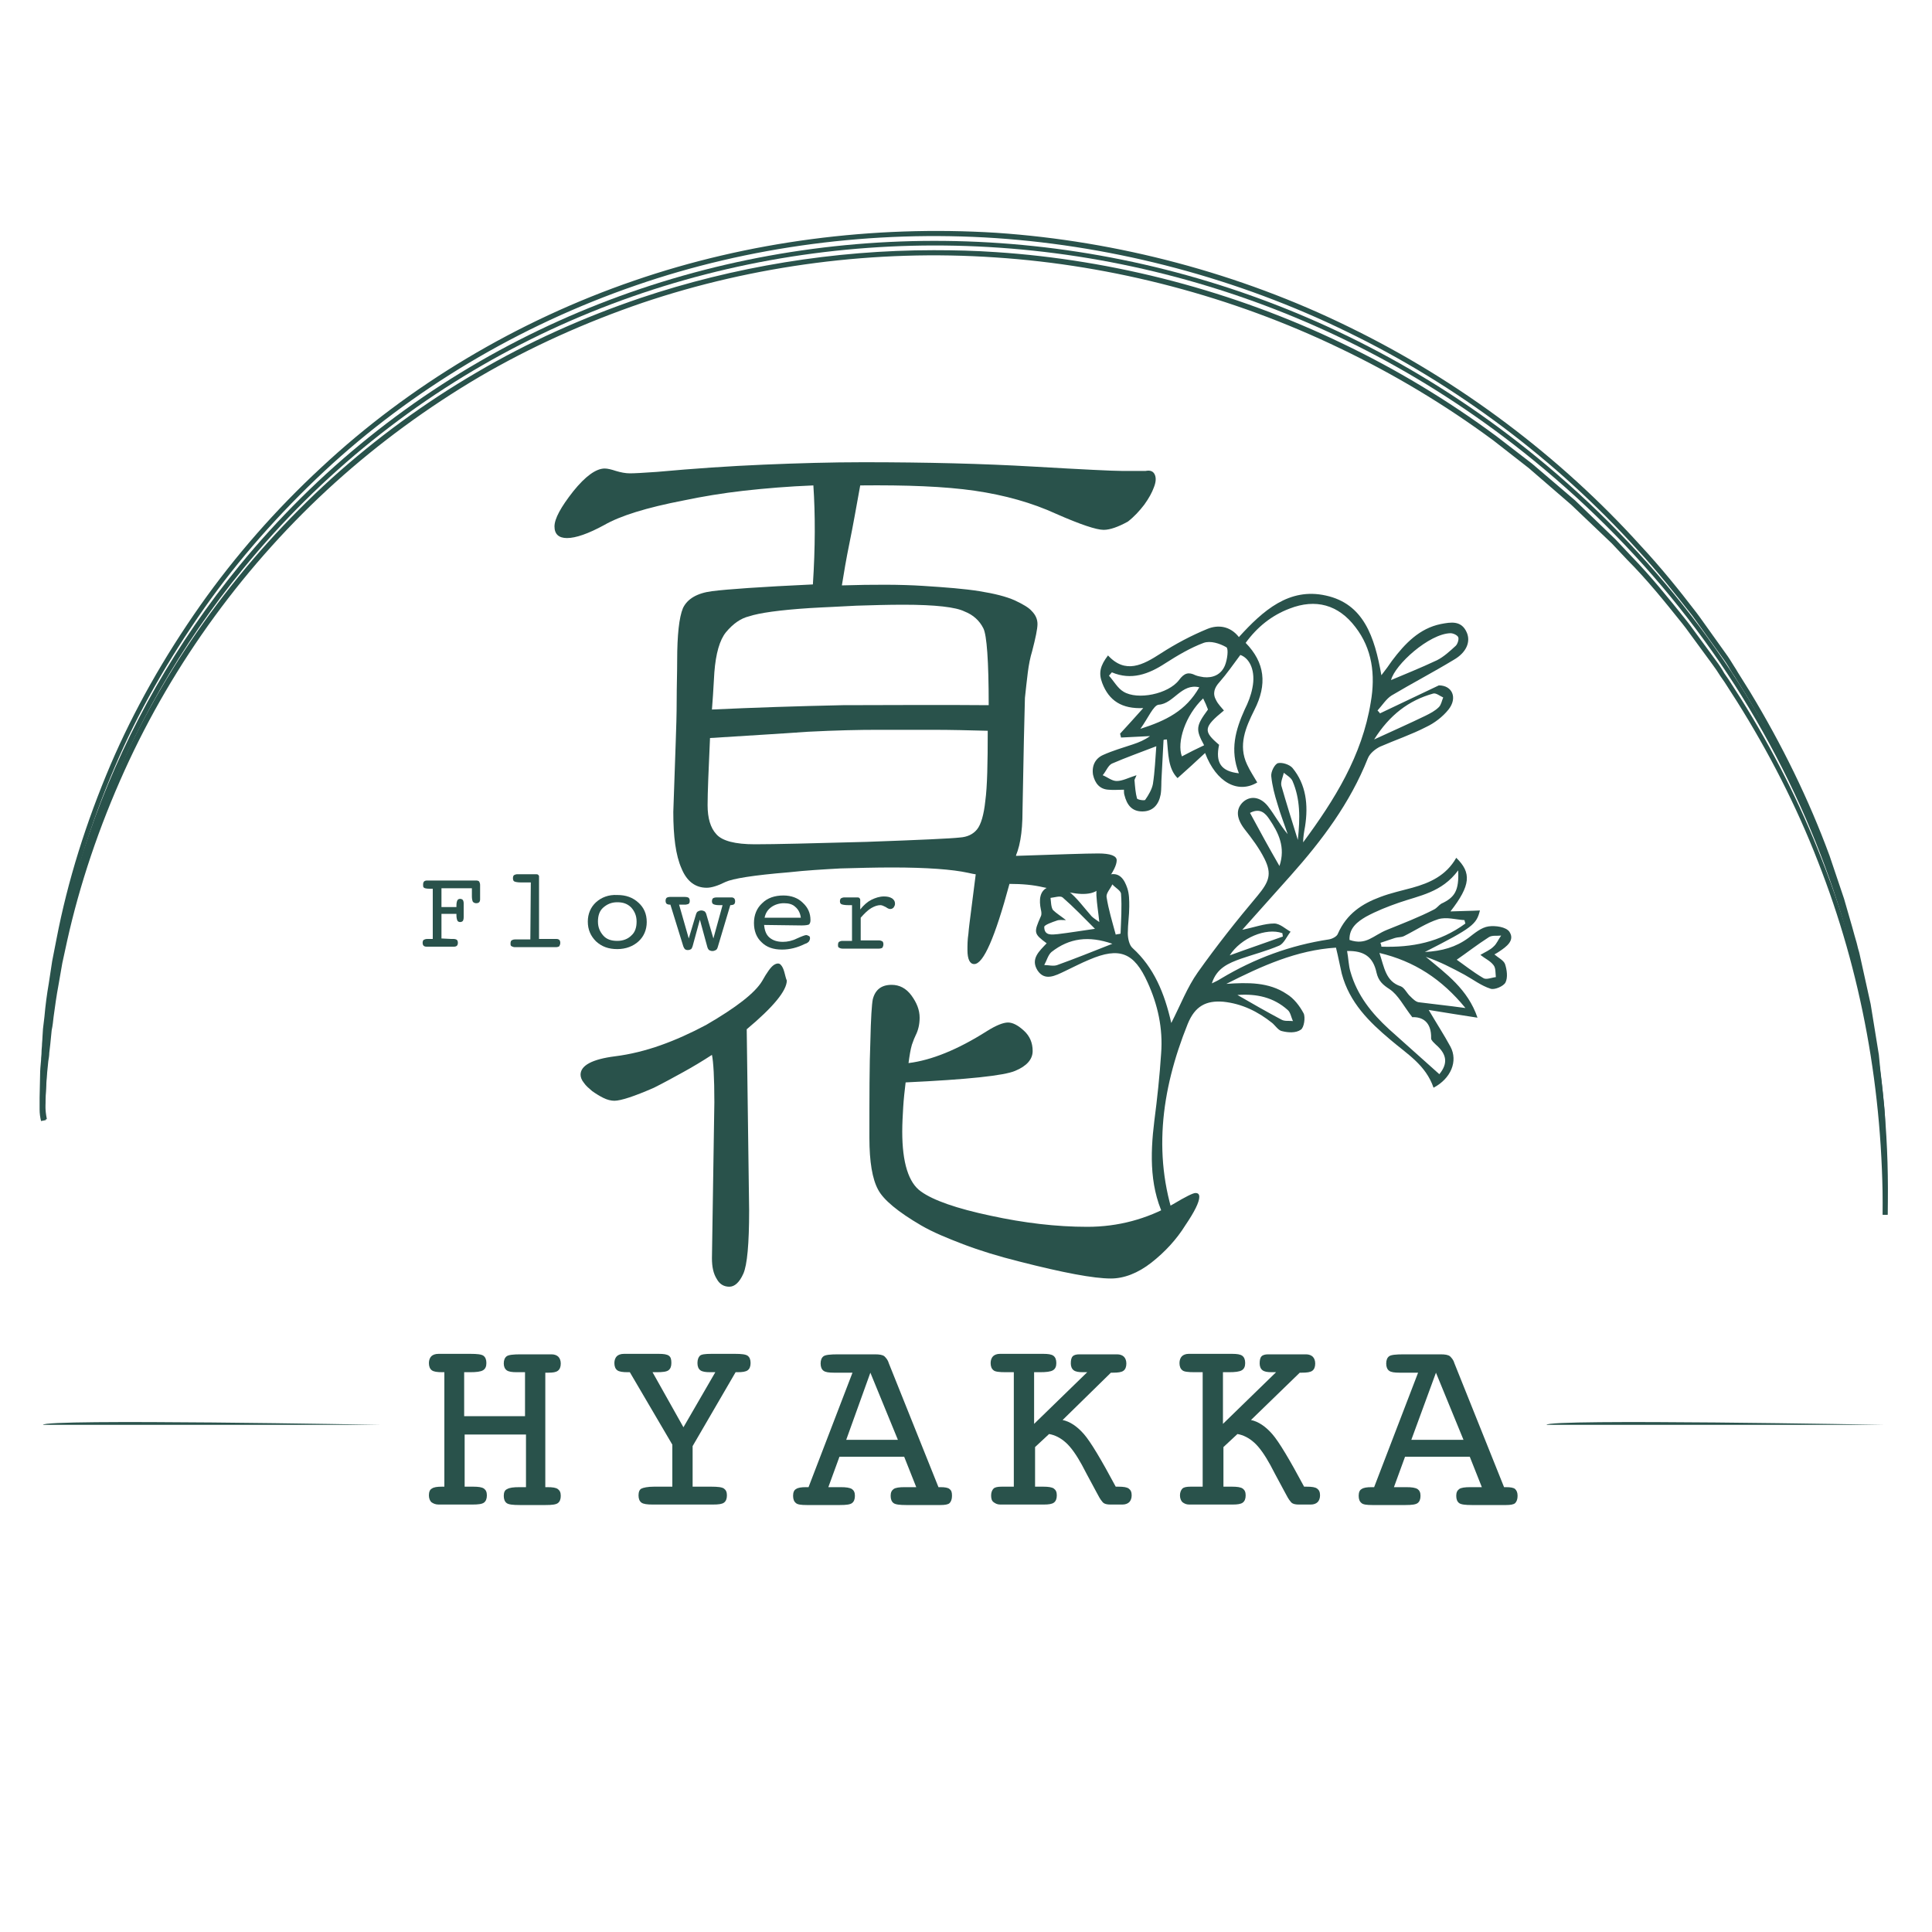 <?xml version="1.0" encoding="utf-8"?>
<!-- Generator: Adobe Illustrator 22.0.1, SVG Export Plug-In . SVG Version: 6.00 Build 0)  -->
<svg version="1.1" id="レイヤー_1" xmlns="http://www.w3.org/2000/svg" xmlns:xlink="http://www.w3.org/1999/xlink" x="0px"
	 y="0px" viewBox="0 0 400 400" style="enable-background:new 0 0 400 400;" xml:space="preserve">
<style type="text/css">
	.st0{fill:#29524b;}
</style>
<g>
	<path class="st0" d="M96.2,307.8H98c1,0,1.8,0.1,2.2,0.4s0.6,0.7,0.6,1.4c0,0.7-0.2,1.2-0.6,1.5c-0.4,0.3-1.2,0.4-2.4,0.4h-5.8
		h-1.2c-0.6,0-1.1-0.2-1.5-0.5c-0.3-0.3-0.5-0.8-0.5-1.4c0-0.7,0.2-1.2,0.6-1.4c0.4-0.3,1.1-0.4,2.1-0.4h0.5v-23.7h-0.4
		c-1.1,0-1.8-0.1-2.2-0.4c-0.4-0.3-0.6-0.8-0.6-1.5c0-0.6,0.2-1.1,0.5-1.4c0.3-0.3,0.8-0.5,1.5-0.5h1.1h5.5c1.4,0,2.3,0.1,2.7,0.4
		c0.4,0.3,0.6,0.8,0.6,1.5c0,0.7-0.2,1.2-0.7,1.5s-1.4,0.4-2.7,0.4h-1.2v9.1h12.6v-9.1H107c-1,0-1.7-0.1-2.1-0.4
		c-0.4-0.3-0.6-0.8-0.6-1.4c0-0.7,0.2-1.2,0.6-1.5c0.4-0.3,1.4-0.4,2.9-0.4h5.2h1.2c0.6,0,1.1,0.2,1.4,0.5c0.3,0.3,0.5,0.8,0.5,1.4
		c0,0.7-0.2,1.2-0.6,1.5c-0.4,0.3-1,0.4-2,0.4h-0.6v23.7h0.4c1.1,0,1.8,0.1,2.2,0.4s0.6,0.7,0.6,1.4c0,0.7-0.2,1.2-0.6,1.5
		c-0.4,0.3-1.2,0.4-2.5,0.4h-5.4c-1.4,0-2.3-0.1-2.7-0.4c-0.4-0.3-0.6-0.8-0.6-1.5c0-0.7,0.2-1.2,0.7-1.4c0.5-0.3,1.3-0.4,2.6-0.4
		h1.3v-10.9H96.2V307.8z"/>
	<path class="st0" d="M147.3,307.8c1.3,0,2.2,0.1,2.6,0.4c0.4,0.3,0.6,0.7,0.6,1.4c0,0.7-0.2,1.2-0.6,1.5c-0.4,0.3-1.1,0.4-2.3,0.4
		h-12.5c-1.1,0-1.9-0.1-2.3-0.4c-0.4-0.3-0.6-0.8-0.6-1.5c0-0.7,0.2-1.2,0.6-1.4s1.3-0.4,2.6-0.4h3.8v-8.7l-8.8-15h-0.4
		c-1.1,0-1.8-0.1-2.2-0.4c-0.4-0.3-0.6-0.8-0.6-1.5c0-0.6,0.2-1.1,0.5-1.4c0.3-0.3,0.8-0.5,1.5-0.5h1.2h6c1,0,1.7,0.1,2.1,0.4
		c0.4,0.3,0.5,0.8,0.5,1.5c0,0.7-0.2,1.2-0.6,1.5c-0.4,0.3-1.2,0.4-2.4,0.4h-0.9l6.4,11.4l6.6-11.4h-1.1c-0.9,0-1.6-0.1-2-0.4
		c-0.4-0.3-0.6-0.8-0.6-1.5c0-0.7,0.2-1.2,0.5-1.5s1.1-0.4,2.4-0.4h0.7h4.2c1.3,0,2.2,0.1,2.6,0.4c0.4,0.3,0.6,0.8,0.6,1.5
		c0,0.7-0.2,1.2-0.6,1.5c-0.4,0.3-1.1,0.4-2.1,0.4h-0.4l-8.9,15.3v8.4H147.3z"/>
	<path class="st0" d="M176.5,284.2h-3.8c-1.1,0-1.8-0.1-2.2-0.4c-0.4-0.3-0.6-0.8-0.6-1.5c0-0.7,0.2-1.2,0.6-1.5
		c0.4-0.3,1.4-0.4,3.1-0.4h7.5c1,0,1.6,0.1,2,0.4c0.3,0.3,0.7,0.7,0.9,1.4l10.3,25.7h0.4c0.9,0,1.6,0.1,1.9,0.4
		c0.4,0.3,0.5,0.7,0.5,1.4c0,0.7-0.2,1.2-0.5,1.5c-0.3,0.3-1,0.4-1.9,0.4h-7.1c-1.3,0-2.2-0.1-2.6-0.4c-0.4-0.3-0.6-0.8-0.6-1.5
		c0-0.7,0.2-1.1,0.6-1.4c0.4-0.3,1.2-0.4,2.3-0.4h2.4l-2.5-6.3h-13.4l-2.3,6.3h2.5c1.2,0,1.9,0.1,2.4,0.4c0.4,0.3,0.6,0.7,0.6,1.4
		c0,0.7-0.2,1.2-0.6,1.5c-0.4,0.3-1.2,0.4-2.5,0.4h-6.9c-1.1,0-1.9-0.1-2.2-0.4c-0.4-0.3-0.6-0.8-0.6-1.5c0-0.7,0.2-1.2,0.6-1.4
		c0.4-0.3,1.1-0.4,2.1-0.4h0.5L176.5,284.2z M175.2,298.1h10.7l-5.7-13.9L175.2,298.1z"/>
	<path class="st0" d="M214.2,307.8h1.8c1,0,1.8,0.1,2.2,0.4c0.4,0.3,0.6,0.7,0.6,1.4c0,0.7-0.2,1.2-0.6,1.5
		c-0.4,0.3-1.1,0.4-2.1,0.4h-9c-0.6,0-1-0.2-1.4-0.5s-0.5-0.8-0.5-1.4c0-0.6,0.2-1.1,0.5-1.4s0.9-0.4,1.7-0.4h0.8h1.7v-23.7h-1.7
		c-1.3,0-2.2-0.1-2.5-0.4c-0.4-0.3-0.6-0.8-0.6-1.5c0-0.6,0.2-1.1,0.5-1.4s0.8-0.5,1.4-0.5h9c1,0,1.7,0.1,2.1,0.4
		c0.4,0.3,0.6,0.8,0.6,1.5c0,0.7-0.2,1.2-0.7,1.5s-1.4,0.4-2.7,0.4h-1.2v10.7l11-10.7h-0.3h-0.6c-0.9,0-1.5-0.1-1.9-0.4
		c-0.4-0.3-0.6-0.8-0.6-1.4c0-0.7,0.1-1.2,0.4-1.5s0.8-0.4,1.4-0.4h7.8c0.6,0,1.1,0.2,1.4,0.5s0.5,0.8,0.5,1.4
		c0,0.7-0.2,1.2-0.6,1.5c-0.4,0.3-1.1,0.4-2.2,0.4h-0.4L220,294c1.5,0.3,3,1.3,4.4,2.9s3.6,5.3,6.6,10.9h0.5c1.1,0,1.8,0.1,2.2,0.4
		s0.6,0.7,0.6,1.4c0,0.6-0.2,1.1-0.5,1.4s-0.8,0.5-1.4,0.5h-2.5c-0.6,0-1-0.1-1.2-0.2c-0.3-0.1-0.5-0.4-0.8-0.8
		c-0.2-0.2-1.1-2-2.9-5.3l-1-1.9c-1.1-2-2.2-3.6-3.3-4.6c-1.1-1-2.3-1.6-3.5-1.8l-2.9,2.7V307.8z"/>
	<path class="st0" d="M253.3,307.8h1.8c1,0,1.8,0.1,2.2,0.4c0.4,0.3,0.6,0.7,0.6,1.4c0,0.7-0.2,1.2-0.6,1.5
		c-0.4,0.3-1.1,0.4-2.1,0.4h-9c-0.6,0-1-0.2-1.4-0.5c-0.3-0.3-0.5-0.8-0.5-1.4c0-0.6,0.2-1.1,0.5-1.4c0.3-0.3,0.9-0.4,1.7-0.4h0.8
		h1.7v-23.7h-1.7c-1.3,0-2.2-0.1-2.5-0.4c-0.4-0.3-0.6-0.8-0.6-1.5c0-0.6,0.2-1.1,0.5-1.4c0.3-0.3,0.8-0.5,1.4-0.5h9
		c1,0,1.7,0.1,2.1,0.4c0.4,0.3,0.6,0.8,0.6,1.5c0,0.7-0.2,1.2-0.7,1.5s-1.4,0.4-2.7,0.4h-1.2v10.7l11-10.7h-0.3h-0.6
		c-0.9,0-1.5-0.1-1.9-0.4c-0.4-0.3-0.6-0.8-0.6-1.4c0-0.7,0.1-1.2,0.4-1.5s0.8-0.4,1.4-0.4h7.8c0.6,0,1.1,0.2,1.4,0.5
		s0.5,0.8,0.5,1.4c0,0.7-0.2,1.2-0.6,1.5c-0.4,0.3-1.1,0.4-2.2,0.4h-0.4L259,294c1.5,0.3,3,1.3,4.4,2.9s3.6,5.3,6.6,10.9h0.5
		c1.1,0,1.8,0.1,2.2,0.4s0.6,0.7,0.6,1.4c0,0.6-0.2,1.1-0.5,1.4s-0.8,0.5-1.4,0.5h-2.5c-0.6,0-1-0.1-1.2-0.2
		c-0.3-0.1-0.5-0.4-0.8-0.8c-0.2-0.2-1.1-2-2.9-5.3l-1-1.9c-1.1-2-2.2-3.6-3.3-4.6c-1.1-1-2.3-1.6-3.5-1.8l-2.9,2.7V307.8z"/>
	<path class="st0" d="M293.6,284.2h-3.8c-1.1,0-1.8-0.1-2.2-0.4c-0.4-0.3-0.6-0.8-0.6-1.5c0-0.7,0.2-1.2,0.6-1.5
		c0.4-0.3,1.4-0.4,3.1-0.4h7.5c1,0,1.6,0.1,2,0.4c0.3,0.3,0.7,0.7,0.9,1.4l10.3,25.7h0.4c0.9,0,1.6,0.1,1.9,0.4s0.5,0.7,0.5,1.4
		c0,0.7-0.2,1.2-0.5,1.5c-0.3,0.3-1,0.4-1.9,0.4h-7.1c-1.3,0-2.2-0.1-2.6-0.4s-0.6-0.8-0.6-1.5c0-0.7,0.2-1.1,0.6-1.4
		c0.4-0.3,1.2-0.4,2.3-0.4h2.4l-2.5-6.3h-13.4l-2.3,6.3h2.5c1.2,0,1.9,0.1,2.4,0.4c0.4,0.3,0.6,0.7,0.6,1.4c0,0.7-0.2,1.2-0.6,1.5
		s-1.2,0.4-2.5,0.4h-6.9c-1.1,0-1.9-0.1-2.2-0.4c-0.4-0.3-0.6-0.8-0.6-1.5c0-0.7,0.2-1.2,0.6-1.4c0.4-0.3,1.1-0.4,2.1-0.4h0.5
		L293.6,284.2z M292.2,298.1H303l-5.7-13.9L292.2,298.1z"/>
</g>
<g>
	<g>
		<path class="st0" d="M390.8,251.5l-1,0c0.8-28.8-5.1-58.1-17.1-84.7c-12.6-27.9-31.2-51.9-55.2-71.5
			c-82.3-67.2-202.2-57.1-267.2,22.5c-25.7,31.5-39.9,69.9-40.9,111c0,1,0.1,1.9,0.3,2.9l-1,0.2c-0.2-1-0.3-2.1-0.3-3.1
			c1-41.3,15.2-79.9,41.1-111.6C114.9,37.2,235.4,27,318.1,94.6c24.1,19.7,42.8,43.9,55.5,71.9C385.7,193.2,391.6,222.6,390.8,251.5
			z"/>
	</g>
	<g>
		<path class="st0" d="M390.8,251.5l-1,0c0.1-25.6-4.4-50.2-13.4-73.1c-4.5-11.6-10.2-22.7-16.8-33.2l-2.5-3.9
			c-0.3-0.4-0.6-0.9-0.9-1.3c-0.5-0.8-1.1-1.7-1.7-2.5L349,130l-0.7-0.9c-3.6-4.5-7.3-9.1-11.4-13.2l-3.2-3.4l-8.4-8l-8.8-7.6
			l-7.3-5.7c-10-7.4-20.7-13.8-31.8-19.1c-22.2-10.7-46.9-17.2-71.3-18.8c-24.8-1.7-50,1.6-73.1,9.4c-11.7,4-23.1,9.1-33.7,15.3
			c-10.7,6.3-20.8,13.7-29.9,21.9c-18.5,16.7-33.5,37.3-43.6,59.6c-5.3,11.7-9.3,23.6-11.9,35.3l-1,4.6l-0.8,4.6
			c-0.4,2.1-0.7,4.3-1,6.5c-0.1,0.9-0.2,1.9-0.4,2.8c-0.1,1-0.2,2-0.3,3c-0.1,0.6-0.1,1.1-0.2,1.7c0,0.5-0.1,1.1-0.2,1.7
			c-0.1,1-0.2,2-0.3,3l-0.3,4.7c0,0.3,0,0.5,0,0.8c0,0.5-0.1,1-0.1,1.5c0,0.7,0.1,1.5,0.2,2.2l-1,0.2c-0.2-0.8-0.3-1.6-0.3-2.4
			c0-0.5,0-1.1,0-1.6c0-0.3,0-0.5,0-0.8l0.1-4.7c0-1,0.1-2.1,0.2-3.1c0-0.6,0.1-1.1,0.1-1.7c0-0.6,0.1-1.1,0.1-1.7
			c0.1-1,0.1-2,0.2-3.1c0.1-0.8,0.2-1.7,0.3-2.5c0.2-2.3,0.5-4.6,0.9-6.9l0.7-4.6l0.9-4.6c2.3-12,6.1-24.1,11.2-36.1
			c4.8-11.2,11-22.2,18.6-33c7.2-10.2,15.6-19.8,25-28.5c18.2-17,40.6-30.4,64.8-38.7c23.5-8.1,49.4-11.5,75-9.9
			c25.1,1.7,50.4,8.4,73,19.5c22.8,11.1,43.7,26.8,60.4,45.3c4.1,4.4,7.9,9.1,11.5,13.8l0.6,0.8l5.5,7.7c0.6,0.8,1.2,1.8,1.7,2.6
			c0.3,0.5,0.6,0.9,0.8,1.3l2.5,4c6.6,10.9,12.2,22.3,16.5,34l3,8.9c0.6,2,1.1,3.9,1.7,5.9c0.3,1.1,0.6,2.2,0.9,3.2
			c0.1,0.3,0.1,0.5,0.2,0.8c0.1,0.5,0.3,1,0.4,1.5l2.3,10.4l1.7,10.5c0.1,1,0.2,2,0.3,3.1c0.1,0.6,0.1,1.1,0.2,1.7
			c0.1,0.9,0.2,1.8,0.3,2.7c0.2,2.2,0.5,4.4,0.5,6.7l0.2,4.7c0,0.5,0,0.9,0.1,1.4c0,1.1,0.1,2.2,0.1,3.4L390.8,251.5
			C390.8,251.5,390.8,251.5,390.8,251.5L390.8,251.5z M193.3,51.8c4.3,0,8.6,0.1,12.9,0.4c24.5,1.6,49.3,8.1,71.7,18.9
			c11.1,5.3,21.9,11.8,31.9,19.2l7.4,5.7l8.9,7.6l8.4,8.1l3.2,3.4c4.1,4.2,7.8,8.8,11.4,13.3l0.7,0.9l5.5,7.5
			c0.6,0.8,1.2,1.7,1.7,2.6c0.3,0.4,0.6,0.9,0.9,1.3l2.5,3.9c6.6,10.5,12.3,21.8,16.8,33.4c4.9,12.4,8.5,25.4,10.7,38.7l-1.4-8.5
			l-2.3-10.3c-0.1-0.5-0.2-1-0.4-1.4c-0.1-0.3-0.2-0.5-0.2-0.8c-0.3-1.1-0.6-2.2-0.9-3.2c-0.5-1.9-1.1-3.9-1.7-5.8l-3-8.9
			c-4.3-11.6-9.9-23-16.4-33.8l-2.5-4c-0.3-0.4-0.6-0.9-0.9-1.4c-0.5-0.9-1.1-1.8-1.7-2.6l-6.1-8.5c-3.6-4.6-7.4-9.4-11.4-13.7
			c-16.7-18.5-37.4-34.1-60.1-45.1c-22.5-11-47.7-17.7-72.7-19.4c-25.4-1.7-51.2,1.7-74.6,9.8c-24.1,8.3-46.4,21.6-64.5,38.5
			c-9.3,8.7-17.7,18.2-24.8,28.3c-7.5,10.7-13.8,21.7-18.5,32.8c-5.1,11.9-8.8,24-11.1,35.9l-0.4,2.2l0.5-2.2
			c2.6-11.8,6.6-23.7,12-35.5c10.1-22.5,25.3-43.2,43.8-60c9.2-8.3,19.3-15.7,30.1-22c10.7-6.3,22.1-11.4,33.9-15.4
			C151.9,55.2,172.7,51.8,193.3,51.8z"/>
	</g>
</g>
<g>
	<g>
		<path class="st0" d="M168.4,100.5c-5.1,0.2-9.9,0.6-14.4,1.1c-4.4,0.5-8.6,1.2-12.4,2c-7.8,1.5-13.2,3.2-16.5,5.1
			c-3.3,1.8-5.9,2.7-7.7,2.7c-1.7,0-2.6-0.8-2.6-2.4c0-1.6,1.3-4,3.9-7.3c2.5-3.1,4.7-4.7,6.5-4.7c0.6,0,1.4,0.2,2.3,0.5
			c1,0.3,2,0.5,2.9,0.5c0.9,0,2.8-0.1,5.6-0.3c7.7-0.7,15-1.2,22.1-1.5c7.1-0.3,14-0.5,20.6-0.5c13.2,0,24.9,0.3,35.2,0.9
			c10.4,0.6,16.5,0.9,18.3,0.9h5c1-0.2,1.6,0.1,1.9,0.8c0.3,0.7,0.2,1.6-0.2,2.6c-0.4,1.1-1,2.2-2,3.6c-1,1.3-2.1,2.5-3.4,3.5
			c-2,1.1-3.7,1.7-5,1.7c-1.5,0-4.8-1.1-9.8-3.3c-5-2.3-10.7-3.9-16.9-4.8c-6.2-0.9-14.2-1.2-23.7-1.1c-0.8,4.4-1.5,8.4-2.2,11.8
			c-0.7,3.4-1.2,6.4-1.6,8.9c6.5-0.2,12.2-0.2,16.8,0.1c4.7,0.3,8.6,0.6,11.7,1.1c3.1,0.5,5.5,1.1,7.3,1.9c1.7,0.8,2.9,1.5,3.5,2.2
			c0.8,0.8,1.2,1.7,1.2,2.7c0,1-0.4,2.9-1.1,5.6c-0.4,1.3-0.7,2.8-0.9,4.4c-0.2,1.6-0.4,3.4-0.6,5.3c-0.1,3.7-0.3,11.5-0.5,23.4
			c0,4.6-0.6,8-1.8,10.1c-1.2,2.1-3.2,3.2-5.9,3.2c-1.1,0-2.3-0.2-3.6-0.5c-3.2-0.7-8.5-1.1-15.7-1.1c-3.5,0-7.1,0.1-10.7,0.2
			c-3.6,0.2-7.1,0.4-10.7,0.8c-7.3,0.6-11.6,1.3-13.1,2c-1.6,0.8-2.9,1.2-3.9,1.2c-2.3,0-4.1-1.3-5.2-4c-1.2-2.7-1.7-6.6-1.7-11.7
			l0.5-14.4c0.1-2.9,0.2-5.8,0.2-8.7c0-2.9,0.1-5.6,0.1-8.2c0-5.3,0.4-9,1.2-10.9c0.9-1.9,2.9-3.1,6-3.5c3.1-0.4,10.1-0.9,20.9-1.4
			C168.8,113.3,168.8,106.5,168.4,100.5z M147,152.8c-0.3,6.6-0.5,11.3-0.5,13.9c0,2.7,0.6,4.7,1.8,6c1.2,1.4,3.9,2.1,8,2.1
			c4.2,0,11.9-0.2,23.1-0.5c11.2-0.4,17.6-0.7,19.3-0.9c1.6-0.1,2.8-0.7,3.6-1.7c0.8-1,1.4-3,1.7-5.9c0.4-2.9,0.5-7.8,0.5-14.5
			c-3.8-0.1-7.6-0.2-11.4-0.2c-3.8,0-7.6,0-11.4,0c-3.8,0-8.6,0.1-14.4,0.4C161.7,151.9,154.8,152.3,147,152.8z M204.7,146
			c0-9.2-0.4-14.5-1.1-15.9c-0.8-1.6-2.1-2.8-3.9-3.5c-1.8-0.9-6-1.4-12.7-1.4c-3.2,0-6.5,0.1-9.7,0.2c-3.3,0.2-6.5,0.3-9.7,0.5
			c-6.2,0.4-10.4,1-12.5,1.7c-1.7,0.4-3.3,1.5-4.8,3.3c-1.3,1.6-2.1,4.4-2.4,8.3c-0.2,3.8-0.4,6.4-0.5,7.7
			c8.6-0.4,17.6-0.7,27.1-0.9C183.9,146,194,145.9,204.7,146z"/>
	</g>
	<g>
		<path class="st0" d="M147.4,218.4c-2,1.3-4,2.5-6,3.6c-2,1.1-4,2.2-6,3.2c-4.1,1.8-6.9,2.7-8.2,2.7c-0.7,0-1.5-0.2-2.3-0.6
			c-0.8-0.4-1.6-0.9-2.3-1.4c-0.7-0.6-1.3-1.1-1.7-1.7c-0.5-0.6-0.7-1.2-0.7-1.7c0-1.9,2.4-3.2,7.1-3.8c3.2-0.4,6.4-1.2,9.5-2.3
			c3.1-1.1,6.2-2.5,9.4-4.2c6.2-3.6,10.1-6.6,11.6-9.1c1-1.8,1.8-2.9,2.4-3.3c0.6-0.4,1.1-0.4,1.4-0.1c0.4,0.4,0.6,0.9,0.8,1.6
			c0.2,0.7,0.3,1.3,0.5,1.7c0,2.1-2.8,5.5-8.3,10.1l0.5,37.5c0,6.9-0.4,11.3-1.2,13.1c-0.8,1.8-1.8,2.7-2.9,2.7
			c-1.1,0-2-0.5-2.6-1.6c-0.7-1.1-1-2.5-1-4.3l0.5-32.3C147.9,223.1,147.7,219.8,147.4,218.4z M188.1,220.1
			c4.8-0.6,10.2-2.8,16.2-6.6c1.9-1.2,3.4-1.8,4.4-1.8c1,0,2.1,0.6,3.3,1.7c1.2,1.1,1.8,2.5,1.8,4.2c0,1.7-1.2,3.1-3.6,4.1
			c-2.3,1-9.9,1.8-22.7,2.4c-0.2,1.7-0.4,3.4-0.5,5.1c-0.1,1.7-0.2,3.4-0.2,5.1c0,6.4,1.3,10.6,3.9,12.4c2.5,1.8,7.3,3.5,14.4,5
			c6.9,1.5,13.6,2.3,20,2.3c6.4,0,12.3-1.6,17.8-4.7c2.5-1.5,4.1-2.3,4.6-2.3c0.6,0,0.8,0.3,0.8,0.8c0,1.1-1,3.1-2.9,5.9
			c-1.8,2.9-4.2,5.5-7,7.7s-5.7,3.3-8.4,3.3c-3.6,0-9.9-1.2-18.9-3.5c-4.4-1.1-8.3-2.3-11.7-3.6c-3.4-1.3-6.3-2.5-8.7-3.9
			c-4.8-2.8-7.8-5.3-8.9-7.4c-1.2-2.2-1.8-5.8-1.8-10.7c0-8.6,0-15.2,0.2-20c0.1-4.8,0.3-7.7,0.5-8.7c0.5-2,1.8-3,3.9-3
			c1.6,0,3,0.7,4.1,2.2c1.1,1.5,1.7,3,1.7,4.6c0,1.4-0.3,2.6-0.8,3.6c-0.2,0.4-0.5,1.1-0.8,2C188.5,217.3,188.3,218.6,188.1,220.1z
			 M210.3,177.2c8.9-0.3,14.6-0.5,17.1-0.5c2.5,0,3.8,0.5,3.8,1.4c0,1-0.7,2.4-2.1,4.3c-0.9,1.4-2,2.2-3.2,2.5
			c-1.3,0.3-2.7,0.2-4.3-0.1c-1.6-0.3-3.5-0.7-5.6-1.1c-2.1-0.5-4.4-0.7-7-0.7c-3,11.1-5.4,16.6-7.3,16.6c-0.9,0-1.4-1-1.4-2.9
			c0-1,0-2.1,0.2-3.4c0.1-1.3,0.3-2.7,0.5-4.3l1.5-11.8c0-2.3,2.2-14.3,3.2-14.2c1.2,0,2.7,0.5,4.4,1.5
			C211.8,165.7,210.8,175.5,210.3,177.2z"/>
	</g>
	<g>
		<path class="st0" d="M297.9,141.9c2.8,0,3.9,2.6,2,5c-1.2,1.5-2.9,2.8-4.6,3.6c-3.1,1.6-6.4,2.7-9.6,4.1c-1,0.5-2.1,1.4-2.5,2.4
			c-3.7,9.3-9.5,17-16,24.3c-3.2,3.6-6.5,7.3-10,11.2c2.5-0.5,4.6-1.3,6.6-1.3c1.2,0,2.3,1.1,3.4,1.7c-0.8,1-1.4,2.5-2.4,2.9
			c-2.6,1.1-5.3,1.8-7.9,2.7c-2.5,0.9-5,1.9-6,5.1c0.6-0.3,1.3-0.6,1.9-1c7-4.2,14.4-6.9,22.3-8.1c0.7-0.1,1.7-0.6,1.9-1.2
			c1.8-4.1,5-6.2,8.8-7.6c2.1-0.8,4.4-1.3,6.6-1.9c3.6-1,7-2.5,9.1-6.2c3.2,3.1,3,5.7-1.2,11.1c2.3-0.1,4.3-0.1,6.1-0.2
			c-0.7,2.9-1.6,3.6-11.4,8.6c3.6-0.2,6.4-1,9-2.9c1.3-1,2.7-2.2,4.2-2.4c1.4-0.2,3.6,0.1,4.3,1.1c1.2,1.8-0.6,3.1-2.1,4.1
			c-0.3,0.2-0.6,0.4-1,0.6c0.8,0.7,1.9,1.2,2.2,2c0.4,1.2,0.6,2.8,0.1,3.8c-0.4,0.8-2.3,1.6-3.1,1.3c-1.9-0.6-3.6-1.9-5.4-2.9
			c-2.6-1.4-5.1-2.7-8-3.7c4.2,3.5,8.7,6.7,10.7,12.6c-3.3-0.5-6.4-1-10.1-1.6c1.7,2.9,3.2,5.2,4.5,7.6c1.6,3,0.1,6.6-3.5,8.5
			c-1.6-4.7-5.5-7-8.9-9.9c-4.4-3.7-8.5-7.7-10.1-13.7c-0.4-1.7-0.7-3.4-1.2-5.4c-8.1,0.5-15.4,3.8-22.7,7.5
			c4.4-0.3,8.8-0.4,12.5,2.1c1.5,0.9,2.7,2.5,3.5,4c0.4,0.8,0.1,3-0.6,3.4c-1,0.7-2.6,0.6-3.8,0.3c-0.8-0.1-1.4-1.1-2.1-1.7
			c-3-2.4-6.3-4-10.1-4.4c-3.6-0.3-5.9,0.9-7.4,4.6c-5.6,13.9-7.4,28-2.1,42.1c0.1,0.3,0.1,0.7-0.4,1.4c-0.6-0.9-1.4-1.7-1.9-2.6
			c-3.5-6.5-3.4-13.7-2.5-20.9c0.6-4.6,1.1-9.3,1.4-13.9c0.4-5.2-0.7-10.1-2.8-14.7c-2.8-6.2-5.8-7.4-12.1-4.7
			c-1.7,0.7-3.4,1.6-5.1,2.4c-1.9,0.9-4.1,2.1-5.6-0.2c-1.5-2.4,0.4-4,1.9-5.6c-2.7-2-2.7-2.2-1.2-5.6c0.2-0.4,0.1-1,0-1.4
			c-0.4-1.9-0.3-3.9,1.5-4.6c1.2-0.5,3.2,0,4.2,0.8c1.8,1.4,3.2,3.4,4.8,5.2c0.4,0.4,0.9,0.7,1.6,1.2c-0.2-2-0.5-3.7-0.6-5.5
			c-0.1-2,0.5-3.8,2.6-4.3c2.2-0.6,3.2,1,3.8,2.8c0.4,1.2,0.4,2.5,0.4,3.8c0,1.8-0.3,3.7-0.3,5.5c0,1.1,0.3,2.5,1,3.1
			c4.4,4,6.6,9.3,8,15.5c1.9-3.7,3.3-7.4,5.5-10.5c3.9-5.5,8.1-10.8,12.4-15.9c2.3-2.8,3-4.4,1.4-7.6c-1.1-2.2-2.6-4.2-4.1-6.1
			c-1.7-2.2-1.9-4.1-0.4-5.6c1.5-1.4,3.6-1.2,5.2,0.8c1.4,1.8,2.5,3.9,4.1,5.8c-0.7-2.1-1.5-4.1-2.1-6.2c-0.6-1.9-1.1-3.8-1.3-5.8
			c-0.1-0.9,0.7-2.5,1.4-2.7c0.9-0.2,2.4,0.3,3,1c2.8,3.4,3.3,7.6,2.6,12.1c-0.2,1.1-0.4,2.2-0.4,3.3c6.5-8.8,12.2-17.9,14-29
			c1-5.7,0.3-11.1-3.2-15.6c-3.5-4.6-8.2-5.9-13.6-3.8c-3.7,1.4-6.7,3.8-9.1,7.1c4,4.1,4.5,8.6,1.8,13.9c-1.8,3.6-3.4,7.3-1.5,11.3
			c0.6,1.3,1.4,2.5,2.1,3.7c-4,2.4-8.5,0-10.8-6.1c-1.9,1.8-3.7,3.4-5.7,5.2c-2-2-1.9-5.1-2.2-8c-0.2,0-0.5,0-0.7,0.1
			c-0.1,2.5-0.3,5.1-0.4,7.6c-0.1,1.2,0,2.5-0.2,3.7c-0.4,2.1-1.6,3.5-3.8,3.5c-2.2,0-3.2-1.4-3.7-3.4c-0.1-0.3-0.1-0.7-0.1-1.1
			c-1.1,0-2.2,0.1-3.2,0c-1.8-0.1-2.8-1.3-3.2-3.1c-0.3-1.9,0.5-3.4,2.1-4.1c2-0.9,4.1-1.5,6.2-2.2c1.2-0.4,2.4-0.9,3.5-1.7
			c-2,0.1-4,0.2-6,0.3c-0.1-0.3-0.1-0.5-0.2-0.8c1.5-1.6,2.9-3.2,4.8-5.3c-4.4,0.2-7.1-1.5-8.5-5.2c-0.8-2.1-0.4-3.6,1.2-5.7
			c3.6,3.9,7.2,2,10.9-0.4c3.1-2,6.3-3.7,9.7-5.1c2.2-0.9,4.7-0.6,6.5,1.7c5-5.5,10.4-10.3,18-8.6c7.8,1.7,10.1,8.5,11.5,16.5
			c1-1.3,1.6-2.1,2.2-3c2.7-3.6,5.7-6.7,10.1-7.6c2.1-0.4,4.3-0.8,5.4,1.8c0.8,1.9-0.1,4.1-2.7,5.6c-4.3,2.6-8.7,4.9-12.9,7.4
			c-1.1,0.7-1.9,2-2.9,3.1c0.2,0.2,0.4,0.4,0.5,0.6 M278.9,196.9c0.3,1.6,0.3,3,0.7,4.3c1.4,4.9,4.4,8.6,8,11.9
			c3.5,3.1,6.9,6.2,10.4,9.3c1.8-2.2,1.6-4.1-0.7-6.1c-0.4-0.4-1-0.9-1-1.3c0.1-3.5-1.9-4.5-3.9-4.4c-1.8-2.3-2.9-4.6-4.7-5.8
			c-1.4-0.9-2.3-1.7-2.7-3.4C284.3,198.1,282.4,196.8,278.9,196.9z M230.2,139.2c-0.2,0.2-0.4,0.5-0.6,0.7c1,1.1,1.8,2.6,3,3.3
			c2.9,1.8,9.3,0.5,11.5-2.4c1.1-1.5,2-1.7,3.4-1c0.5,0.2,1.1,0.3,1.7,0.4c1.9,0.2,3.6-0.5,4.4-2.4c0.5-1.2,0.8-3.5,0.3-3.8
			c-1.4-0.8-3.3-1.4-4.7-0.9c-2.7,1-5.4,2.6-7.9,4.2C237.8,139.6,234.2,140.9,230.2,139.2z M256.5,160.1c-1.9-4.8-0.7-9,1.2-13.2
			c0.7-1.4,1.3-2.9,1.6-4.5c0.7-3.4-0.5-6.1-2.5-6.8c-1.5,2-2.8,3.9-4.3,5.6c-1.1,1.2-1.5,2.4-0.7,3.8c0.4,0.8,1.1,1.5,1.6,2.1
			c-4.3,3.5-4.3,4.3-1,7.1C251.6,157.9,252.8,159.7,256.5,160.1z M301.9,180.2c-3.4,4.6-8,5.2-12.3,6.7c-2.3,0.8-4.6,1.7-6.8,2.9
			c-1.7,1-3.5,2.3-3.4,4.8c3.5,1.2,4.8-0.9,7.8-2.1c3.2-1.3,6.6-2.6,9.7-4.2c0.6-0.3,1-0.9,1.5-1.2
			C301.2,185.8,302.1,184.4,301.9,180.2z M303.4,208.7c-4.9-6-10.6-9.7-17.8-11.4c1,3,1.3,5.9,4.4,6.9c0.8,0.3,1.3,1.5,2,2.1
			c0.5,0.5,1.1,1.1,1.7,1.2C296.8,207.9,299.8,208.2,303.4,208.7z M235.3,160.5c-0.2,0.6-0.5,0.9-0.4,1.2c0.1,1.2,0.2,2.5,0.5,3.6
			c0.1,0.3,1.6,0.5,1.7,0.3c0.7-1,1.4-2.2,1.6-3.3c0.4-2.6,0.5-5.2,0.7-7.8c-3.1,1.2-6.2,2.3-9.2,3.6c-0.8,0.4-1.2,1.6-1.9,2.4
			c1,0.4,1.9,1.2,2.9,1.2C232.4,161.7,233.7,161,235.3,160.5z M288,140.8c2.6-1.1,6.1-2.5,9.5-4.1c1.4-0.7,2.7-1.9,3.9-3
			c0.4-0.4,0.7-1.4,0.5-1.8c-0.2-0.4-1-0.8-1.6-0.8C295.9,131.2,288.8,137.6,288,140.8z M303.4,191.2c-0.1-0.2-0.1-0.4-0.2-0.7
			c-1.8-0.1-3.7-0.7-5.4-0.2c-2.5,0.8-4.7,2.3-7.1,3.5c-0.6,0.3-1.3,0.2-1.9,0.4c-1,0.3-2,0.7-3,1c0.1,0.3,0.2,0.5,0.2,0.8
			C292.3,196.2,298.1,195.1,303.4,191.2z M220.7,190.5c-0.8,0-1.4-0.1-1.9,0.1c-0.9,0.3-2.6,0.9-2.6,1.3c0,1.9,1.6,1.6,2.8,1.5
			c2.5-0.3,4.9-0.7,7.7-1.1c-2.3-2.3-4.4-4.5-6.7-6.5c-0.5-0.4-1.6,0-2.5,0.1c0.1,0.8,0.1,1.9,0.5,2.5
			C218.7,189.1,219.7,189.7,220.7,190.5z M284.5,153.1c3.9-1.8,7.3-3.3,10.6-4.9c1-0.5,2-1,2.8-1.8c0.5-0.5,0.6-1.3,0.9-2
			c-0.7-0.3-1.5-1-2.1-0.8C291.7,145,287.7,148,284.5,153.1z M301.6,198.7c1.3,0.9,3.3,2.5,5.5,3.8c0.6,0.4,1.7-0.1,2.6-0.2
			c-0.1-0.9,0-1.9-0.5-2.5c-0.7-0.9-1.7-1.3-2.7-2.1c1-0.6,2-1,2.7-1.7c0.7-0.6,1-1.5,1.6-2.3c-0.8,0.1-1.8-0.1-2.5,0.3
			C305.8,195.6,303.5,197.4,301.6,198.7z M230.3,195.4c-4.9-1.7-8.9-1.2-12.6,1.7c-0.7,0.6-1,1.8-1.5,2.7c0.9,0,1.9,0.3,2.7,0
			C222.5,198.5,226,197.1,230.3,195.4z M249.1,144.6c-3.7,3.5-5.5,9.1-4.4,12c1.5-0.8,3.1-1.6,4.6-2.3c-1.8-3.3-1.7-4,0.8-7.4
			C249.8,146.1,249.5,145.4,249.1,144.6z M248.3,142.3c-3.7-0.9-5.3,3.4-8.4,3.6c-1.1,0.1-2.2,2.8-3.8,5
			C241.4,149.2,245.5,147.2,248.3,142.3z M264.9,179.3c1.3-3.9-0.2-6.9-2.1-9.7c-0.8-1.2-1.9-2.4-4-1.3
			C260.8,172,262.7,175.5,264.9,179.3z M268.7,173.9c0.5-4.6,0.5-8.5-1.1-12.2c-0.3-0.7-1.2-1.2-1.8-1.7c-0.2,0.9-0.7,1.9-0.5,2.7
			C266.3,166.2,267.4,169.7,268.7,173.9z M256.2,206c3.1,1.8,6.1,3.5,9.1,5.1c0.7,0.4,1.6,0.2,2.4,0.3c-0.4-0.8-0.5-1.8-1.1-2.3
			C263.7,206.5,260.2,205.7,256.2,206z M231,193.5c0.3-0.1,0.7-0.1,1-0.2c0.1-2.7,0.3-5.5,0.1-8.2c0-0.7-1.2-1.3-1.8-2
			c-0.4,0.9-1.3,1.8-1.2,2.6C229.5,188.3,230.3,190.9,231,193.5z M265.6,193.9c0-0.2-0.1-0.5-0.1-0.7c-3.4-1.2-8.6,1-10.9,4.6
			C258.4,196.4,262,195.2,265.6,193.9z"/>
	</g>
	<g>
		<path class="st0" d="M93.4,194.4l0.5,0c0.3,0,0.6,0.1,0.7,0.2c0.1,0.1,0.2,0.3,0.2,0.6c0,0.3-0.1,0.5-0.2,0.6
			c-0.1,0.1-0.3,0.2-0.6,0.2l-5.7,0c-0.3,0-0.5-0.1-0.6-0.2s-0.2-0.3-0.2-0.6c0-0.3,0.1-0.5,0.2-0.6c0.2-0.1,0.4-0.2,0.8-0.2l0.4,0
			l0.7,0l0-10.4l-0.7,0c-0.6,0-1-0.1-1.1-0.2c-0.2-0.1-0.2-0.3-0.2-0.7c0-0.3,0.1-0.5,0.2-0.6c0.1-0.1,0.3-0.2,0.6-0.2l10.2,0
			c0.3,0,0.5,0.1,0.6,0.2c0.1,0.2,0.2,0.4,0.2,0.7l0,3c0,0.3-0.1,0.5-0.2,0.6c-0.1,0.1-0.3,0.2-0.6,0.2c-0.3,0-0.5-0.1-0.7-0.3
			c-0.1-0.2-0.2-0.6-0.2-1.1l0-1.7l-6.3,0l0,3.9l3.1,0l0-0.3c0-0.6,0.1-0.9,0.2-1.1c0.1-0.2,0.3-0.3,0.6-0.3c0.2,0,0.4,0.1,0.5,0.2
			c0.1,0.1,0.2,0.4,0.2,0.7l0,2.9c0,0.4-0.1,0.7-0.2,0.8c-0.1,0.1-0.3,0.2-0.5,0.2c-0.3,0-0.5-0.1-0.6-0.3c-0.1-0.2-0.2-0.6-0.2-1.1
			l0-0.3l-3.1,0l0,5.1L93.4,194.4z"/>
		<path class="st0" d="M109.9,182.7l-2,0c-0.7,0-1.2-0.1-1.4-0.2c-0.2-0.1-0.3-0.3-0.3-0.7c0-0.3,0.1-0.5,0.2-0.6
			c0.2-0.1,0.4-0.2,0.7-0.2l3.8,0c0.2,0,0.4,0,0.5,0.1c0.1,0.1,0.2,0.2,0.2,0.3l0,13l3.6,0c0.3,0,0.5,0.1,0.6,0.2
			c0.1,0.1,0.2,0.3,0.2,0.6c0,0.3-0.1,0.5-0.2,0.7c-0.1,0.1-0.4,0.2-0.7,0.2l-8.5,0c-0.3,0-0.5-0.1-0.7-0.2
			c-0.2-0.1-0.2-0.3-0.2-0.6c0-0.3,0.1-0.5,0.2-0.6c0.2-0.1,0.4-0.2,0.7-0.2l3.2,0L109.9,182.7z"/>
		<path class="st0" d="M133.9,190.9c0,1.6-0.6,3-1.7,4c-1.1,1-2.6,1.6-4.4,1.6c-1.8,0-3.2-0.5-4.4-1.6c-1.1-1.1-1.7-2.4-1.7-4.1
			c0-1.6,0.6-3,1.7-4c1.1-1,2.6-1.6,4.4-1.5c1.8,0,3.2,0.5,4.4,1.6C133.3,187.9,133.9,189.2,133.9,190.9z M127.8,194.8
			c1.2,0,2.2-0.4,2.9-1.1c0.8-0.7,1.1-1.7,1.1-2.9c0-1.2-0.4-2.1-1.1-2.9c-0.8-0.8-1.7-1.1-2.9-1.1s-2.1,0.4-2.9,1.1
			s-1.1,1.7-1.1,2.9c0,1.2,0.4,2.1,1.1,2.9C125.6,194.5,126.6,194.8,127.8,194.8z"/>
		<path class="st0" d="M144.9,190.4l-1.5,5.5c-0.1,0.3-0.2,0.5-0.3,0.6c-0.2,0.1-0.4,0.2-0.7,0.2c-0.3,0-0.5-0.1-0.6-0.2
			s-0.3-0.4-0.4-0.8l-2.6-8.4l-0.1,0c-0.3,0-0.6-0.1-0.7-0.2c-0.1-0.1-0.2-0.3-0.2-0.6c0-0.3,0.1-0.5,0.2-0.6s0.4-0.2,0.7-0.2l3.1,0
			c0.4,0,0.7,0.1,0.8,0.2c0.1,0.1,0.2,0.3,0.2,0.6c0,0.2,0,0.3-0.1,0.5c-0.1,0.1-0.2,0.2-0.3,0.2c-0.1,0-0.3,0.1-0.5,0.1
			s-0.4,0-0.6,0l-0.7,0l2,7l1.5-5c0.1-0.3,0.2-0.5,0.4-0.6c0.2-0.1,0.4-0.2,0.7-0.2c0.3,0,0.5,0.1,0.7,0.2c0.2,0.2,0.3,0.4,0.4,0.8
			l1.4,4.8l1.9-6.9l-0.3,0l-0.5,0c-0.5,0-0.9-0.1-1.1-0.2c-0.2-0.1-0.3-0.3-0.3-0.6c0-0.3,0.1-0.5,0.2-0.6c0.1-0.1,0.4-0.2,0.8-0.2
			l3.1,0c0.2,0,0.4,0.1,0.5,0.2s0.2,0.3,0.2,0.6c0,0.3-0.1,0.5-0.2,0.6c-0.1,0.1-0.4,0.2-0.8,0.2l-2.6,8.7c-0.1,0.3-0.2,0.5-0.4,0.6
			c-0.2,0.1-0.4,0.2-0.7,0.2c-0.3,0-0.5-0.1-0.7-0.2c-0.2-0.2-0.3-0.4-0.4-0.8L144.9,190.4z"/>
		<path class="st0" d="M158.2,191.5c0.1,1.1,0.4,2,1.1,2.6c0.7,0.6,1.6,0.9,2.8,0.9c0.9,0,1.9-0.2,2.9-0.7c1.1-0.5,1.7-0.7,1.9-0.7
			c0.2,0,0.4,0.1,0.6,0.2c0.2,0.1,0.2,0.3,0.2,0.5c0,0.2-0.1,0.4-0.2,0.6c-0.2,0.2-0.4,0.4-0.8,0.5c-0.8,0.4-1.6,0.7-2.4,0.9
			c-0.8,0.2-1.6,0.3-2.4,0.3c-1.8,0-3.2-0.5-4.2-1.5c-1.1-1-1.6-2.4-1.6-4c0-1.7,0.6-3.1,1.7-4.1c1.1-1.1,2.6-1.6,4.4-1.6
			c1.6,0,3,0.5,4,1.5c1.1,1,1.6,2.2,1.6,3.6c0,0.4-0.1,0.7-0.3,0.9c-0.2,0.1-0.7,0.2-1.5,0.2l-0.2,0L158.2,191.5z M158.3,190l7.5,0
			c-0.1-0.9-0.5-1.7-1.1-2.2c-0.6-0.6-1.4-0.8-2.4-0.8c-1,0-1.9,0.3-2.6,0.8C159,188.3,158.5,189,158.3,190z"/>
		<path class="st0" d="M178.2,194.7l3.8,0c0.3,0,0.5,0.1,0.7,0.2c0.1,0.1,0.2,0.3,0.2,0.6c0,0.3-0.1,0.5-0.2,0.7
			c-0.1,0.1-0.4,0.2-0.7,0.2l-7.6,0c-0.3,0-0.5-0.1-0.7-0.2s-0.2-0.3-0.2-0.6c0-0.3,0.1-0.5,0.2-0.6c0.2-0.1,0.4-0.2,0.7-0.2l2,0
			l0-7.4l-0.8,0c-0.7,0-1.2-0.1-1.4-0.2c-0.2-0.1-0.3-0.3-0.3-0.6c0-0.3,0.1-0.5,0.2-0.6c0.2-0.1,0.4-0.2,0.7-0.2l2.6,0
			c0.2,0,0.4,0,0.5,0.1c0.1,0.1,0.2,0.2,0.2,0.4l0,2c0.7-0.9,1.5-1.6,2.3-2c0.8-0.4,1.7-0.7,2.6-0.7c0.7,0,1.2,0.1,1.7,0.4
			c0.4,0.3,0.6,0.6,0.6,1.1c0,0.3-0.1,0.5-0.3,0.8c-0.2,0.2-0.4,0.3-0.7,0.3c-0.2,0-0.5-0.1-0.9-0.4c-0.4-0.2-0.8-0.4-1.1-0.4
			c-0.6,0-1.2,0.2-1.9,0.6c-0.7,0.4-1.4,1.1-2.2,2L178.2,194.7z"/>
	</g>
</g>
<path class="st0" d="M320.2,295c0-1.3,70.1,0,70.1,0"/>
<path class="st0" d="M8.9,295c0-1.3,70.1,0,70.1,0"/>
</svg>
